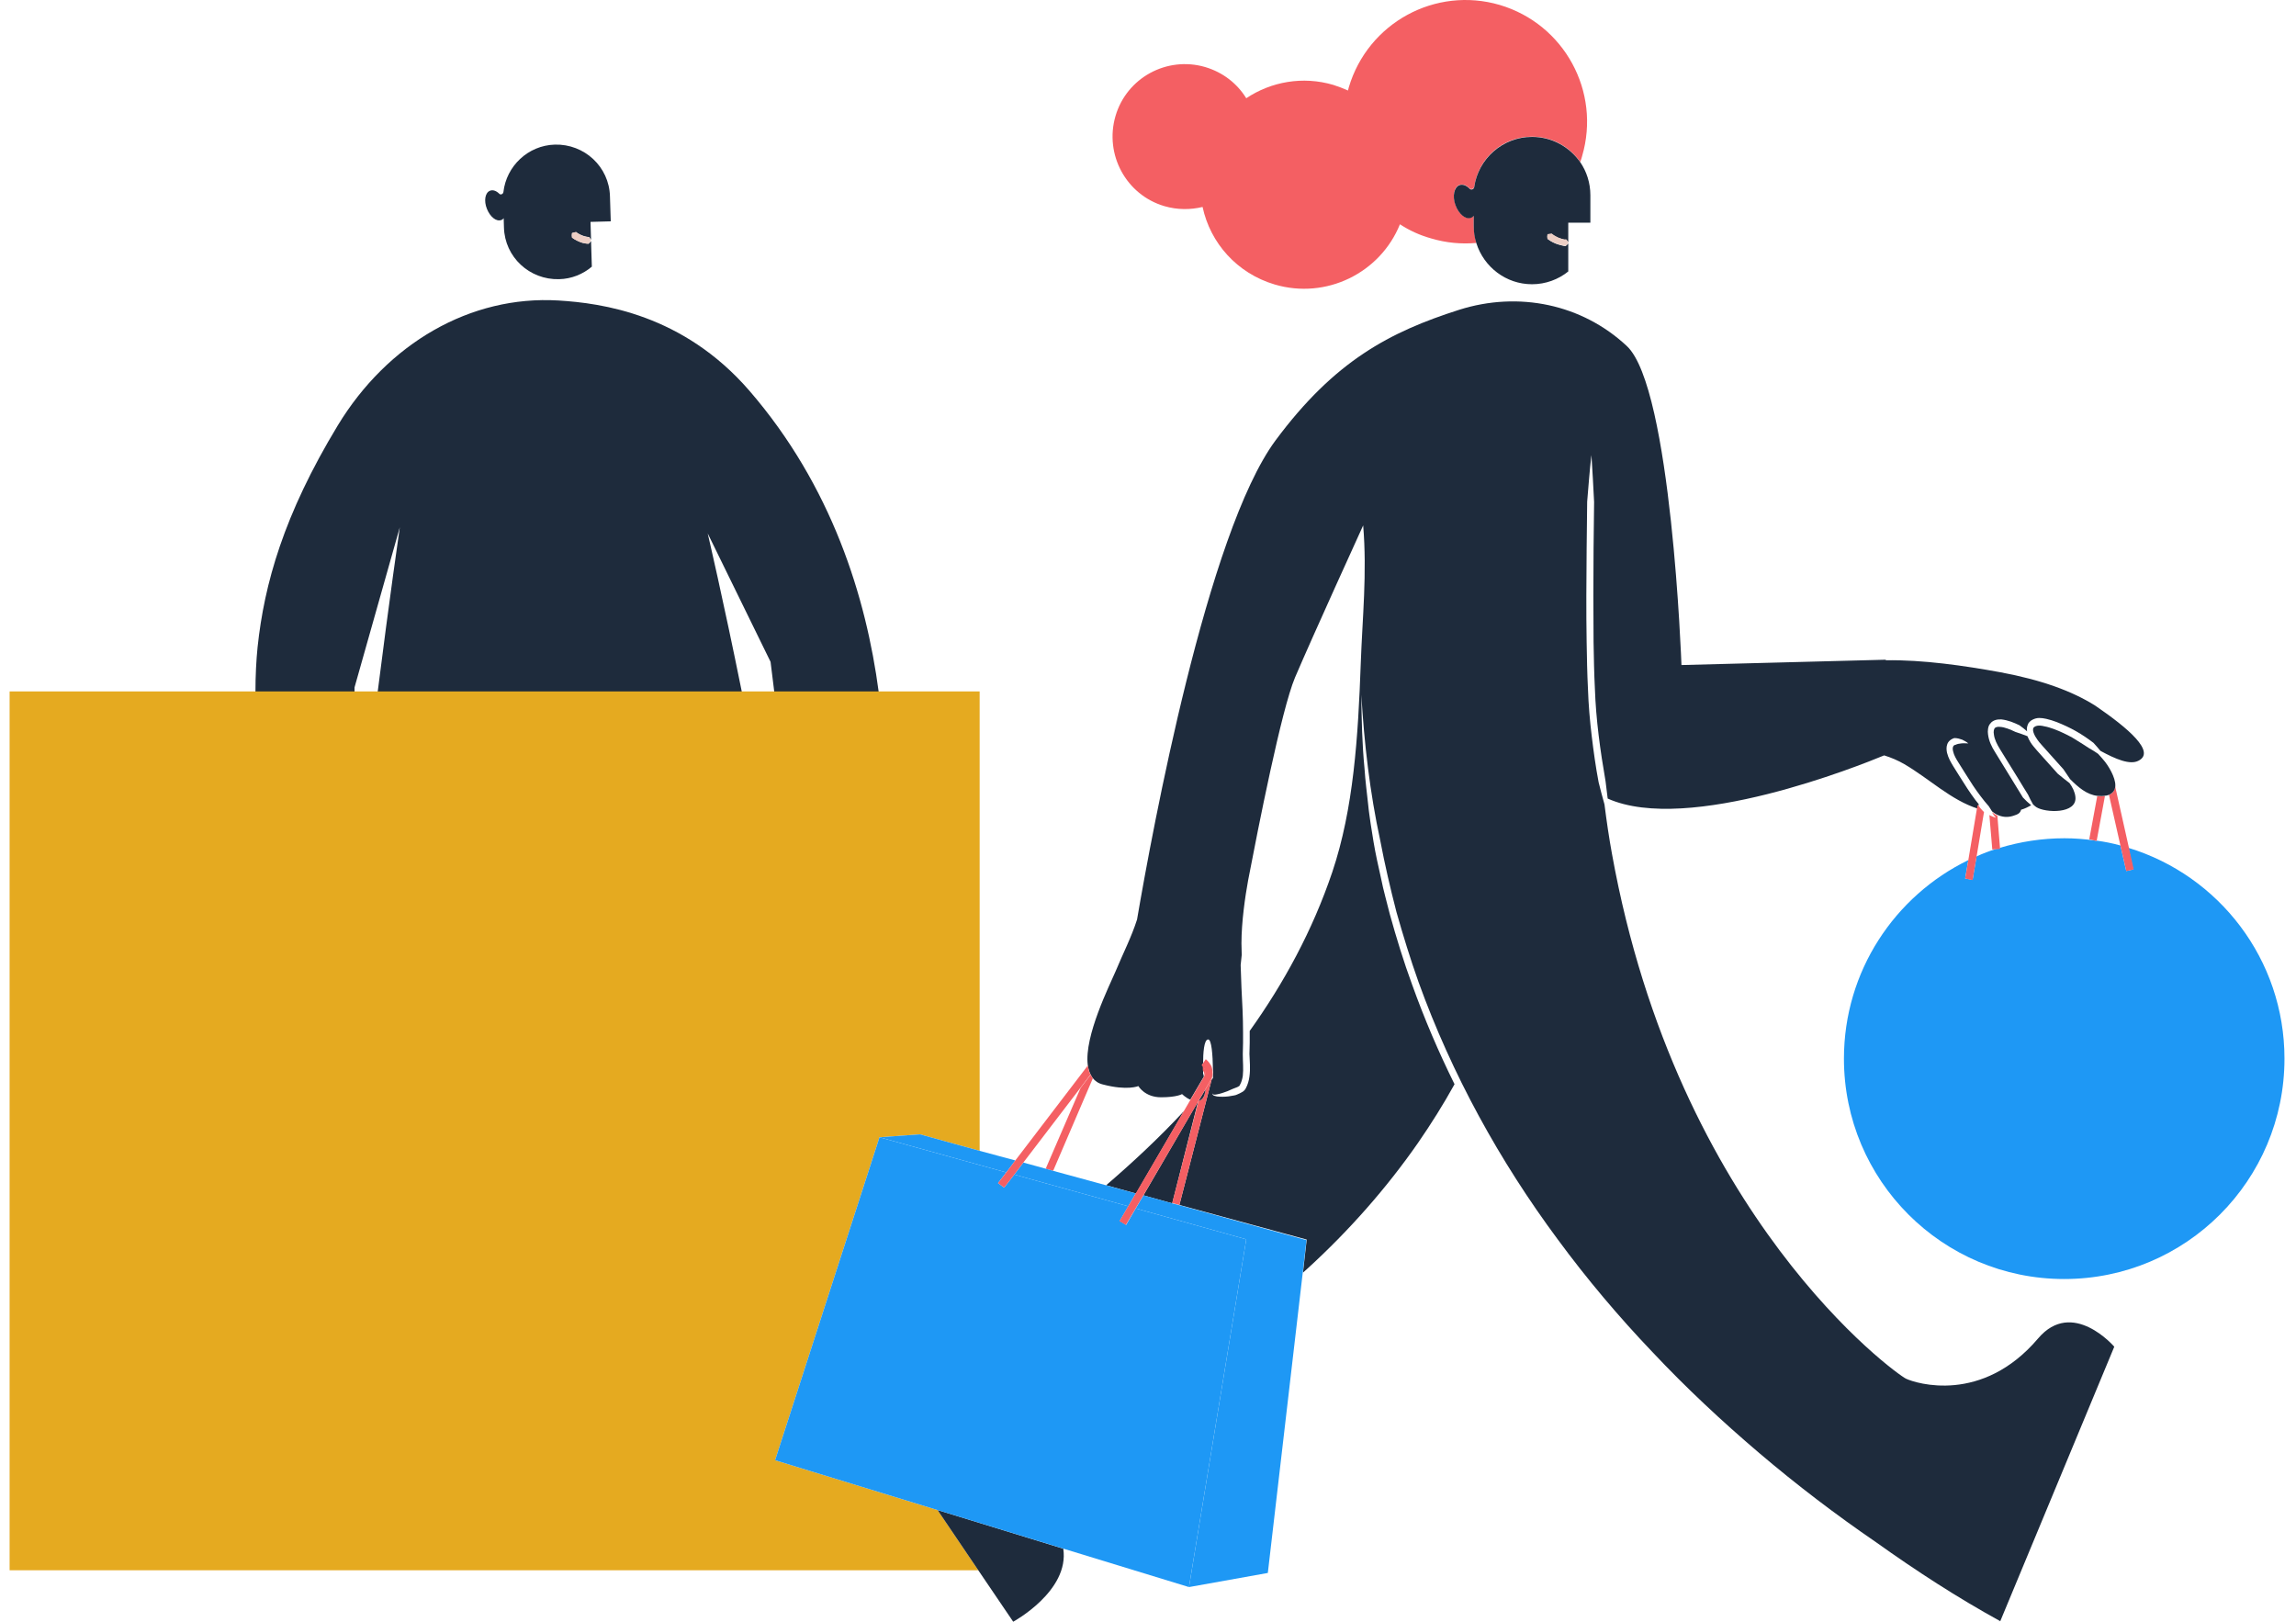 <svg width="1195" height="844" viewBox="0 0 1195 844" fill="none" xmlns="http://www.w3.org/2000/svg">
<path d="M606.082 107.294C612.736 109.235 619.528 109.235 625.905 107.71C629.925 126.432 643.788 142.244 663.473 148.068C690.227 155.974 718.368 142.104 728.627 116.724C733.479 119.914 738.885 122.41 744.846 124.074C752.747 126.432 760.649 127.126 768.412 126.432C767.58 123.659 767.026 120.608 767.026 117.418V112.148C766.61 112.564 766.194 112.98 765.501 113.257C762.729 114.228 758.986 111.178 757.461 106.462C755.936 101.747 756.768 97.17 759.679 96.199C761.342 95.644 763.144 96.337 764.808 98.002C765.64 98.834 767.165 98.279 767.303 97.17C769.383 82.469 781.997 71.097 797.385 71.097C807.782 71.097 816.931 76.367 822.476 84.272C822.892 83.302 823.169 82.192 823.447 81.221C833.289 47.659 814.159 12.571 780.611 2.585C747.064 -7.262 711.992 11.878 702.01 45.44C701.872 45.995 701.733 46.548 701.595 47.103C699.099 45.994 696.604 45.023 693.97 44.191C678.028 39.476 661.532 42.527 648.64 51.126C643.926 43.498 636.579 37.673 627.291 34.899C607.329 29.074 586.397 40.447 580.574 60.418C574.752 80.389 586.12 101.469 606.082 107.294Z" fill="#F45F63"/>
<path d="M184.522 357.762L208.088 274.412C208.088 274.412 202.543 312.69 196.582 359.982H386.084C376.38 311.858 368.339 277.602 368.339 277.602L401.055 344.449L402.996 360.12H457.337C450.822 310.887 432.939 252.916 389.965 203.266C355.447 163.463 313.166 157.777 290.709 156.39C244.824 153.616 201.711 178.718 175.788 221.433C147.647 267.894 137.528 303.952 134.062 336.821C133.369 343.617 132.953 351.661 132.953 360.12H184.522V357.762Z" fill="#1E2B3C"/>
<path d="M487.972 785.889L403.41 759.954L457.751 591.867L478.822 590.34L509.874 598.939V359.842H457.335H402.994H386.082H196.581H184.52H132.951H5V817.233H509.181L487.972 785.889Z" fill="#E5AA20"/>
<path d="M1106.66 453.319L1103.61 440.006C1099.59 438.896 1095.43 438.063 1091.27 437.508V437.648L1089.88 437.37C1084.89 436.677 1079.63 436.261 1074.5 436.261C1062.71 436.261 1051.48 438.063 1040.81 441.253V441.669L1038.87 441.808C1035.4 442.918 1032.08 444.166 1028.75 445.691L1026.67 457.895L1022.79 457.202L1024.45 447.633C986.192 466.217 959.715 505.466 959.715 550.955C959.715 614.335 1011.01 665.648 1074.36 665.648C1137.71 665.648 1189 614.335 1189 550.955C1189 499.225 1154.76 455.538 1107.77 441.253L1110.26 452.487L1106.66 453.319Z" fill="#1E98F5"/>
<path d="M1041.08 349.859C1022.09 346.391 1000.88 343.34 981.476 343.618V343.34L875.15 346.114C875.15 346.114 870.021 201.879 846.732 180.105C823.442 158.331 790.45 151.397 759.397 161.244C723.355 172.755 694.659 187.733 663.884 229.201C628.258 277.325 599.701 432.377 591.799 478.56C588.888 487.713 584.452 496.312 580.709 505.326C577.521 512.815 564.213 539.304 566.153 554.283C566.431 556.086 566.846 557.612 567.54 558.998C567.817 559.692 568.233 560.246 568.649 560.939C569.896 562.604 571.698 563.852 574.055 564.406C586.67 567.735 592.492 565.239 592.492 565.239C592.492 565.239 595.819 571.065 604.275 571.065C612.593 571.065 615.227 569.4 615.227 569.4C615.227 569.4 617.168 571.341 619.524 572.312L626.594 560.246C626.317 559.275 626.178 558.583 626.178 558.583C626.178 558.583 626.178 557.889 626.178 556.918C626.178 556.363 626.178 555.53 626.178 554.698C625.901 554.421 625.624 554.144 625.624 554.144L626.178 553.451C626.178 548.32 626.594 540.969 628.812 540.969C630.614 540.969 631.169 549.013 631.307 556.502C631.446 557.751 631.446 558.86 631.307 559.414C631.307 559.969 631.307 560.524 631.307 561.079C631.03 561.356 630.891 561.633 630.614 561.91L613.841 627.093L680.104 645.123L678.163 662.32C678.995 661.488 679.965 660.795 680.797 659.962C702.145 640.408 721.553 618.495 738.049 594.779C744.842 584.933 751.219 574.809 757.041 564.268C748.723 547.487 741.376 530.29 734.999 512.538C730.563 500.473 726.82 488.268 723.355 475.786C721.83 469.545 720.028 463.443 718.78 457.063C718.087 453.874 717.394 450.823 716.701 447.633C716.008 444.443 715.453 441.391 714.899 438.201C714.344 435.011 713.928 431.822 713.374 428.633C712.958 425.443 712.403 422.252 712.126 419.063C711.433 412.683 710.601 406.304 710.185 399.924C708.938 387.165 708.661 374.405 708.522 361.508C710.047 387.026 712.958 412.406 718.364 437.37C720.721 449.851 723.632 462.334 726.82 474.677C730.286 486.881 734.029 499.086 738.326 511.151C755.655 559.137 780.468 604.21 810.827 645.123C825.938 665.648 842.434 685.203 860.04 703.649C877.506 722.233 896.221 739.708 915.629 756.212C935.036 772.716 955.414 788.248 976.485 802.672C997.279 817.511 1018.63 831.38 1041.08 843.723L1100.42 700.875C1100.42 700.875 1078.65 675.496 1060.77 696.576C1031.66 730.832 997.279 720.014 992.011 717.518C986.743 715.021 873.07 633.335 838.969 444.304C837.444 435.983 836.196 427.384 835.087 418.647C833.978 414.764 833.008 411.019 832.037 407.136C830.512 399.092 829.403 391.048 828.433 383.004C827.463 374.96 826.77 366.778 826.492 358.596C826.076 350.413 825.938 342.368 825.799 334.186C825.522 317.96 825.661 301.734 825.799 285.507L826.076 261.099C826.769 253.055 827.324 244.873 828.294 236.829C828.849 245.011 829.265 253.054 829.681 261.237L829.403 285.507C829.265 301.734 829.265 317.96 829.403 334.186C829.542 342.23 829.681 350.412 830.096 358.456C830.374 366.5 831.067 374.544 832.037 382.588C833.008 390.632 834.255 398.537 835.642 406.581C836.057 409.632 836.335 412.544 836.751 415.596C878.616 434.318 968.306 398.259 980.644 393.128C984.248 394.237 987.853 395.764 991.18 397.706C1004.21 405.333 1015.44 416.427 1029.44 420.865L1029.86 418.509C1029.3 417.815 1028.75 417.122 1028.19 416.428C1025.28 412.545 1022.79 408.662 1020.29 404.64L1016.55 398.675C1015.3 396.595 1014.05 394.515 1013.36 391.741C1013.08 390.354 1012.94 388.83 1013.5 387.304C1013.78 386.472 1014.33 385.779 1015.02 385.224C1015.44 384.946 1015.72 384.669 1016.13 384.53C1016.55 384.253 1016.83 384.252 1017.24 384.113C1018.77 384.113 1020.01 384.53 1021.26 384.946C1022.37 385.501 1023.48 386.055 1024.45 386.887C1023.2 386.887 1022.09 386.748 1020.85 386.887C1019.74 387.026 1018.63 387.164 1017.93 387.58C1017.1 387.719 1016.83 387.997 1016.55 388.552C1016.27 389.106 1016.27 390.077 1016.55 391.048C1016.96 392.989 1018.07 394.931 1019.32 396.873L1023.06 402.836C1025.56 406.858 1028.05 410.742 1030.83 414.348C1032.21 416.151 1033.6 417.954 1035.12 419.618C1035.68 420.589 1036.23 421.42 1036.79 422.252C1037.62 422.946 1038.59 423.64 1039.56 424.056C1041.92 425.166 1044.69 425.581 1047.74 424.61C1050.51 423.778 1051.48 423.085 1051.9 421.421C1053.84 420.866 1055.5 420.033 1057.17 419.063C1055.64 417.814 1054.12 416.428 1052.87 415.042C1051.2 412.407 1049.68 409.771 1048.02 407.136L1038.31 391.325C1036.65 388.69 1035.12 385.64 1034.71 382.172C1034.57 381.34 1034.57 380.37 1034.71 379.399C1034.85 378.428 1035.12 377.318 1035.96 376.485C1036.65 375.515 1037.76 374.96 1038.73 374.683C1039.7 374.405 1040.67 374.405 1041.64 374.405C1045.24 374.821 1048.15 376.07 1051.07 377.457C1052.45 378.427 1053.84 379.537 1055.09 380.646C1055.09 380.507 1054.95 380.231 1054.95 380.092C1054.81 378.983 1055.09 377.596 1055.78 376.347C1056.19 375.793 1056.61 375.377 1057.17 374.96C1057.72 374.544 1058.27 374.406 1058.83 374.129C1059.94 373.713 1061.19 373.573 1062.16 373.712C1063.26 373.712 1064.1 373.99 1065.07 374.129C1066.87 374.545 1068.67 375.099 1070.47 375.792C1073.94 377.179 1077.27 378.705 1080.45 380.508C1083.64 382.311 1086.69 384.392 1089.6 386.611C1090.85 387.998 1092.1 389.384 1093.21 390.771C1101.11 395.071 1108.6 398.259 1113.03 395.902C1122.04 391.325 1107.9 379.122 1090.44 367.195C1078.51 359.705 1062.71 353.881 1041.08 349.859ZM708.245 345.005C706.858 383.698 704.502 420.866 693.412 453.874C683.153 484.246 668.182 511.706 650.438 536.531C650.438 536.67 650.438 536.808 650.438 536.947C650.438 538.888 650.438 540.83 650.438 542.772C650.438 544.713 650.299 546.655 650.299 548.457C650.438 552.202 650.854 556.224 650.299 560.246C650.022 562.326 649.467 564.406 648.358 566.487L648.081 566.904C647.943 567.043 647.804 567.319 647.665 567.458C647.388 567.735 647.111 567.874 646.834 568.151C646.279 568.429 645.863 568.707 645.309 568.984C644.338 569.4 643.368 569.955 642.397 570.093C640.457 570.509 638.377 570.787 636.437 570.787C635.466 570.787 634.357 570.786 633.387 570.647C632.832 570.509 632.416 570.37 631.862 570.232C631.446 570.093 630.892 569.539 631.03 568.984C631.169 569.539 631.585 569.678 632 569.678C632.416 569.678 632.971 569.677 633.387 569.538C634.357 569.399 635.189 569.122 636.159 568.845C637.961 568.29 639.764 567.597 641.427 566.764C642.259 566.348 643.091 566.209 643.922 565.793C644.338 565.655 644.615 565.378 644.893 565.239C645.031 565.101 645.17 565.1 645.17 564.962L645.309 564.684C646.14 563.297 646.556 561.634 646.834 559.97C647.249 556.364 646.834 552.619 646.834 548.597C646.834 546.517 646.972 544.713 646.972 542.772C646.972 540.83 646.972 538.889 646.972 537.086C646.972 529.458 646.556 521.692 646.14 513.925L645.724 502.275C645.863 500.472 646.14 498.808 646.279 497.005C646.279 494.925 646.14 492.983 646.14 490.902C646.14 479.807 648.081 466.494 649.606 458.173C654.874 430.713 666.934 369.414 674.004 352.632C683.292 330.859 709.492 273.441 709.492 273.441C711.572 298.405 709.076 321.705 708.245 345.005Z" fill="#1E2B3C"/>
<path d="M1026.67 458.034L1028.75 445.828L1032.63 422.529C1032.49 422.39 1032.35 422.39 1032.21 422.251C1031.1 421.142 1030.27 420.032 1029.3 418.784L1028.88 421.142L1024.45 447.632L1022.79 457.201L1026.67 458.034Z" fill="#F45F63"/>
<path d="M1097.65 413.654L1103.61 440.005L1106.66 453.318L1110.54 452.487L1108.05 441.252L1100.84 409.077C1100.7 411.157 1099.87 412.822 1097.65 413.654Z" fill="#F45F63"/>
<path d="M595.129 622.1L610.101 626.261L623.547 573.282L595.129 622.1Z" fill="#1E2B3C"/>
<path d="M616.201 578.276C603.171 592.283 589.447 605.044 575.723 616.832L591.249 621.131L616.201 578.276Z" fill="#1E2B3C"/>
<path d="M487.973 785.89L509.182 817.234L527.342 844C527.342 844 556.731 828.051 553.404 805.999L487.973 785.89Z" fill="#1E2B3C"/>
<path d="M1040.81 844C1040.39 843.861 1040.11 843.584 1039.7 843.445C1040.39 843.861 1040.81 844 1040.81 844Z" fill="#1E2B3C"/>
<path d="M797.382 71.236C782.133 71.236 769.379 82.608 767.3 97.309C767.161 98.557 765.636 99.112 764.805 98.142C763.141 96.477 761.339 95.783 759.675 96.338C756.903 97.308 755.794 101.886 757.457 106.601C759.121 111.316 762.725 114.368 765.498 113.397C766.052 113.259 766.607 112.841 767.023 112.287V117.558C767.023 120.748 767.438 123.66 768.409 126.573C772.29 138.916 783.796 147.93 797.382 147.93C804.451 147.93 811.105 145.433 816.235 141.273V126.711C815.819 127.265 815.264 127.681 814.848 128.098C814.294 128.098 813.739 127.959 813.185 127.82C812.076 127.543 810.967 127.265 809.858 126.849C808.749 126.433 807.779 125.879 806.808 125.324C806.392 125.046 805.838 124.63 805.422 124.353C805.283 123.659 805.283 122.827 805.422 121.995C806.254 121.856 806.947 121.718 807.64 121.718C807.917 121.996 808.333 122.273 808.749 122.55C809.442 123.105 810.274 123.521 811.106 123.799C811.937 124.076 812.769 124.353 813.739 124.63C814.155 124.769 814.571 124.769 815.126 124.769L816.235 126.155V115.893H827.741V101.609C827.741 95.229 825.8 89.265 822.473 84.411C816.928 76.506 807.779 71.236 797.382 71.236Z" fill="#1E2B3C"/>
<path d="M813.738 124.491C812.906 124.353 811.936 124.074 811.104 123.658C810.272 123.242 809.44 122.827 808.747 122.411C808.331 122.134 808.054 121.855 807.638 121.578C806.945 121.717 806.252 121.717 805.42 121.856C805.282 122.688 805.282 123.52 805.42 124.214C805.836 124.491 806.391 124.907 806.807 125.185C807.777 125.878 808.747 126.294 809.856 126.71C810.965 127.126 811.936 127.404 813.183 127.681C813.738 127.82 814.292 127.82 814.847 127.959C815.401 127.542 815.817 127.126 816.233 126.572V125.878L815.124 124.491C814.708 124.63 814.154 124.63 813.738 124.491Z" fill="#EDCFC5"/>
<path d="M260.905 114.506C261.46 114.367 261.876 113.951 262.153 113.535L262.291 118.389C262.707 133.783 275.599 145.711 290.987 145.295C297.502 145.156 303.463 142.659 308.038 138.776L307.622 125.461C307.206 126.016 306.79 126.432 306.374 126.848C305.82 126.848 305.265 126.71 304.849 126.71C303.879 126.571 302.77 126.294 301.8 125.878C300.829 125.462 299.859 125.046 299.027 124.492C298.611 124.214 298.195 123.936 297.78 123.659C297.641 122.965 297.641 122.271 297.78 121.301C298.611 121.023 299.304 121.024 299.859 120.747C300.136 121.024 300.552 121.301 300.829 121.44C301.523 121.856 302.216 122.272 303.047 122.549C303.879 122.827 304.572 123.104 305.404 123.243C305.82 123.243 306.236 123.381 306.652 123.381L307.622 124.768L307.345 115.477L317.88 115.199L317.465 102.162C317.049 86.768 304.156 74.842 288.769 75.258C274.768 75.674 263.539 86.491 262.014 99.944C261.876 101.053 260.489 101.607 259.796 100.775C258.271 99.25 256.469 98.695 255.083 99.25C252.449 100.221 251.756 104.52 253.419 108.681C255.083 112.841 258.271 115.477 260.905 114.506Z" fill="#1E2B3C"/>
<path d="M305.26 123.244C304.428 123.105 303.596 122.967 302.903 122.551C302.071 122.273 301.378 121.858 300.685 121.441C300.408 121.164 299.992 121.025 299.715 120.748C299.021 120.887 298.467 121.025 297.635 121.302C297.497 122.134 297.497 122.828 297.635 123.66C298.051 123.937 298.467 124.215 298.883 124.493C299.715 125.048 300.685 125.464 301.655 125.88C302.626 126.296 303.596 126.573 304.705 126.711C305.26 126.85 305.675 126.849 306.23 126.849C306.646 126.433 307.062 126.017 307.478 125.463V124.769L306.507 123.382C306.091 123.382 305.676 123.244 305.26 123.244Z" fill="#EDCFC5"/>
<path d="M1038.87 425.582C1037.62 425.304 1036.52 424.75 1035.41 424.195L1036.93 442.086L1039.01 441.947L1040.95 441.808V441.393L1039.57 424.473C1038.59 424.057 1037.62 423.363 1036.79 422.67C1037.21 423.641 1037.9 424.611 1038.87 425.582Z" fill="#F45F63"/>
<path d="M1089.88 437.37L1091.27 437.648V437.508L1095.57 414.209C1094.18 414.486 1092.79 414.487 1091.55 414.348L1087.39 436.815L1089.88 437.37Z" fill="#F45F63"/>
<path d="M1059.8 420.033C1064.38 423.084 1081.29 423.777 1080.18 414.624C1079.9 412.127 1078.65 409.631 1077.13 407.551C1075.05 406.026 1073.11 404.361 1071.03 402.697L1063.82 394.654L1060.22 390.631C1059.11 389.244 1057.72 387.857 1056.75 386.193C1056.2 385.222 1055.64 384.252 1055.23 383.143C1053.15 382.311 1051.07 381.616 1048.99 380.923C1046.35 379.675 1043.44 378.427 1040.95 378.289C1039.7 378.15 1038.59 378.427 1038.18 378.982C1037.76 379.537 1037.48 380.785 1037.76 382.172C1038.04 384.807 1039.42 387.441 1040.95 389.938L1050.65 405.609C1052.32 408.244 1053.84 411.018 1055.5 413.514C1056.34 415.317 1057.17 416.982 1058.14 418.646C1058.69 419.201 1059.25 419.617 1059.8 420.033Z" fill="#1E2B3C"/>
<path d="M1078.51 383.837C1075.46 382.173 1072.28 380.647 1068.95 379.399C1067.29 378.844 1065.76 378.289 1064.1 378.012C1062.43 377.596 1060.91 377.456 1059.66 377.872C1058.97 378.15 1058.69 378.428 1058.41 378.705C1058.14 379.121 1058.14 379.538 1058.14 380.092C1058.28 381.34 1058.97 382.866 1059.94 384.253C1060.77 385.64 1061.88 386.887 1063.13 388.274L1066.73 392.296L1073.94 400.34L1077.41 405.472C1081.56 409.632 1086.14 413.654 1091.82 414.209C1093.07 414.347 1094.46 414.348 1095.84 414.071C1095.98 414.071 1096.12 414.071 1096.12 414.071C1096.81 413.932 1097.37 413.793 1097.92 413.515C1100 412.545 1100.83 410.881 1100.97 408.939C1101.11 404.501 1097.23 398.398 1095.15 395.902C1094.18 394.654 1093.07 393.545 1091.96 392.296C1090.57 391.326 1089.05 390.355 1087.53 389.523C1084.48 387.581 1081.56 385.64 1078.51 383.837Z" fill="#1E2B3C"/>
<path d="M544.254 608.233L548.135 609.342L568.791 561.217C568.375 560.662 567.959 559.97 567.682 559.276L562.414 566.211L544.254 608.233Z" fill="#F45F63"/>
<path d="M626.871 559.97L627.287 559.137C627.425 558.443 627.425 557.057 627.009 556.225C626.732 555.531 626.316 555.115 626.039 554.838C626.039 555.67 626.039 556.363 626.039 557.056C626.178 557.334 626.316 557.472 626.455 557.75C626.871 558.443 626.871 559.276 626.871 559.97Z" fill="#F45F63"/>
<path d="M630.757 561.079L627.43 566.904C627.291 568.984 626.875 571.064 625.35 572.174C624.935 572.59 624.38 572.728 623.826 573.005L623.687 573.283L610.102 626.122L613.844 627.093L630.618 561.91L630.757 561.494C630.618 561.633 630.757 561.356 630.757 561.079Z" fill="#F45F63"/>
<path d="M648.635 644.984L591.105 628.895L586.115 637.494L582.788 635.414L587.224 627.786L527.892 611.283L522.624 618.078L519.436 615.72L523.733 610.172L457.747 591.867L403.406 759.954L487.968 785.889L553.538 805.999L618.83 825.97L648.635 644.984Z" fill="#1E98F5"/>
<path d="M457.754 591.867L523.74 610.173L528.453 603.932L509.877 598.94L478.825 590.341L457.754 591.867Z" fill="#1E98F5"/>
<path d="M613.844 627.233L610.101 626.262L595.13 622.101L591.109 628.896L648.639 644.984L618.834 825.971L659.868 818.621L678.028 662.458L679.969 645.4L613.844 627.233Z" fill="#1E98F5"/>
<path d="M575.582 616.831L548.134 609.341L544.252 608.232L532.608 605.042L527.895 611.283L587.226 627.786L591.108 621.13L575.582 616.831Z" fill="#1E98F5"/>
<path d="M519.441 615.721L522.63 618.079L527.898 611.284L532.611 605.043L562.277 566.211L567.544 559.276C566.851 557.89 566.435 556.225 566.158 554.561L528.452 603.933L523.739 610.174L519.441 615.721Z" fill="#F45F63"/>
<path d="M627.428 566.904L623.824 573.005C624.379 572.867 624.795 572.59 625.349 572.174C626.735 571.064 627.29 568.984 627.428 566.904Z" fill="#1E2B3C"/>
<path d="M591.108 621.129L587.088 627.926L582.652 635.553L585.979 637.494L590.97 629.035L594.99 622.239L623.547 573.42L623.685 573.144L627.29 567.041L630.617 561.216L630.756 560.939L630.894 560.662V560.385C630.894 560.385 630.894 560.107 631.033 559.829C631.171 559.275 631.171 558.166 631.033 556.917C630.894 556.224 630.755 555.392 630.34 554.56C629.092 552.341 627.706 551.369 627.567 551.23L625.904 553.728L625.349 554.421C625.349 554.421 625.626 554.559 625.904 554.975C626.181 555.253 626.597 555.807 626.874 556.362C627.29 557.194 627.29 558.582 627.151 559.275L626.735 560.107L626.458 560.662L619.388 572.727L616.061 578.414L591.108 621.129Z" fill="#F45F63"/>
</svg>

